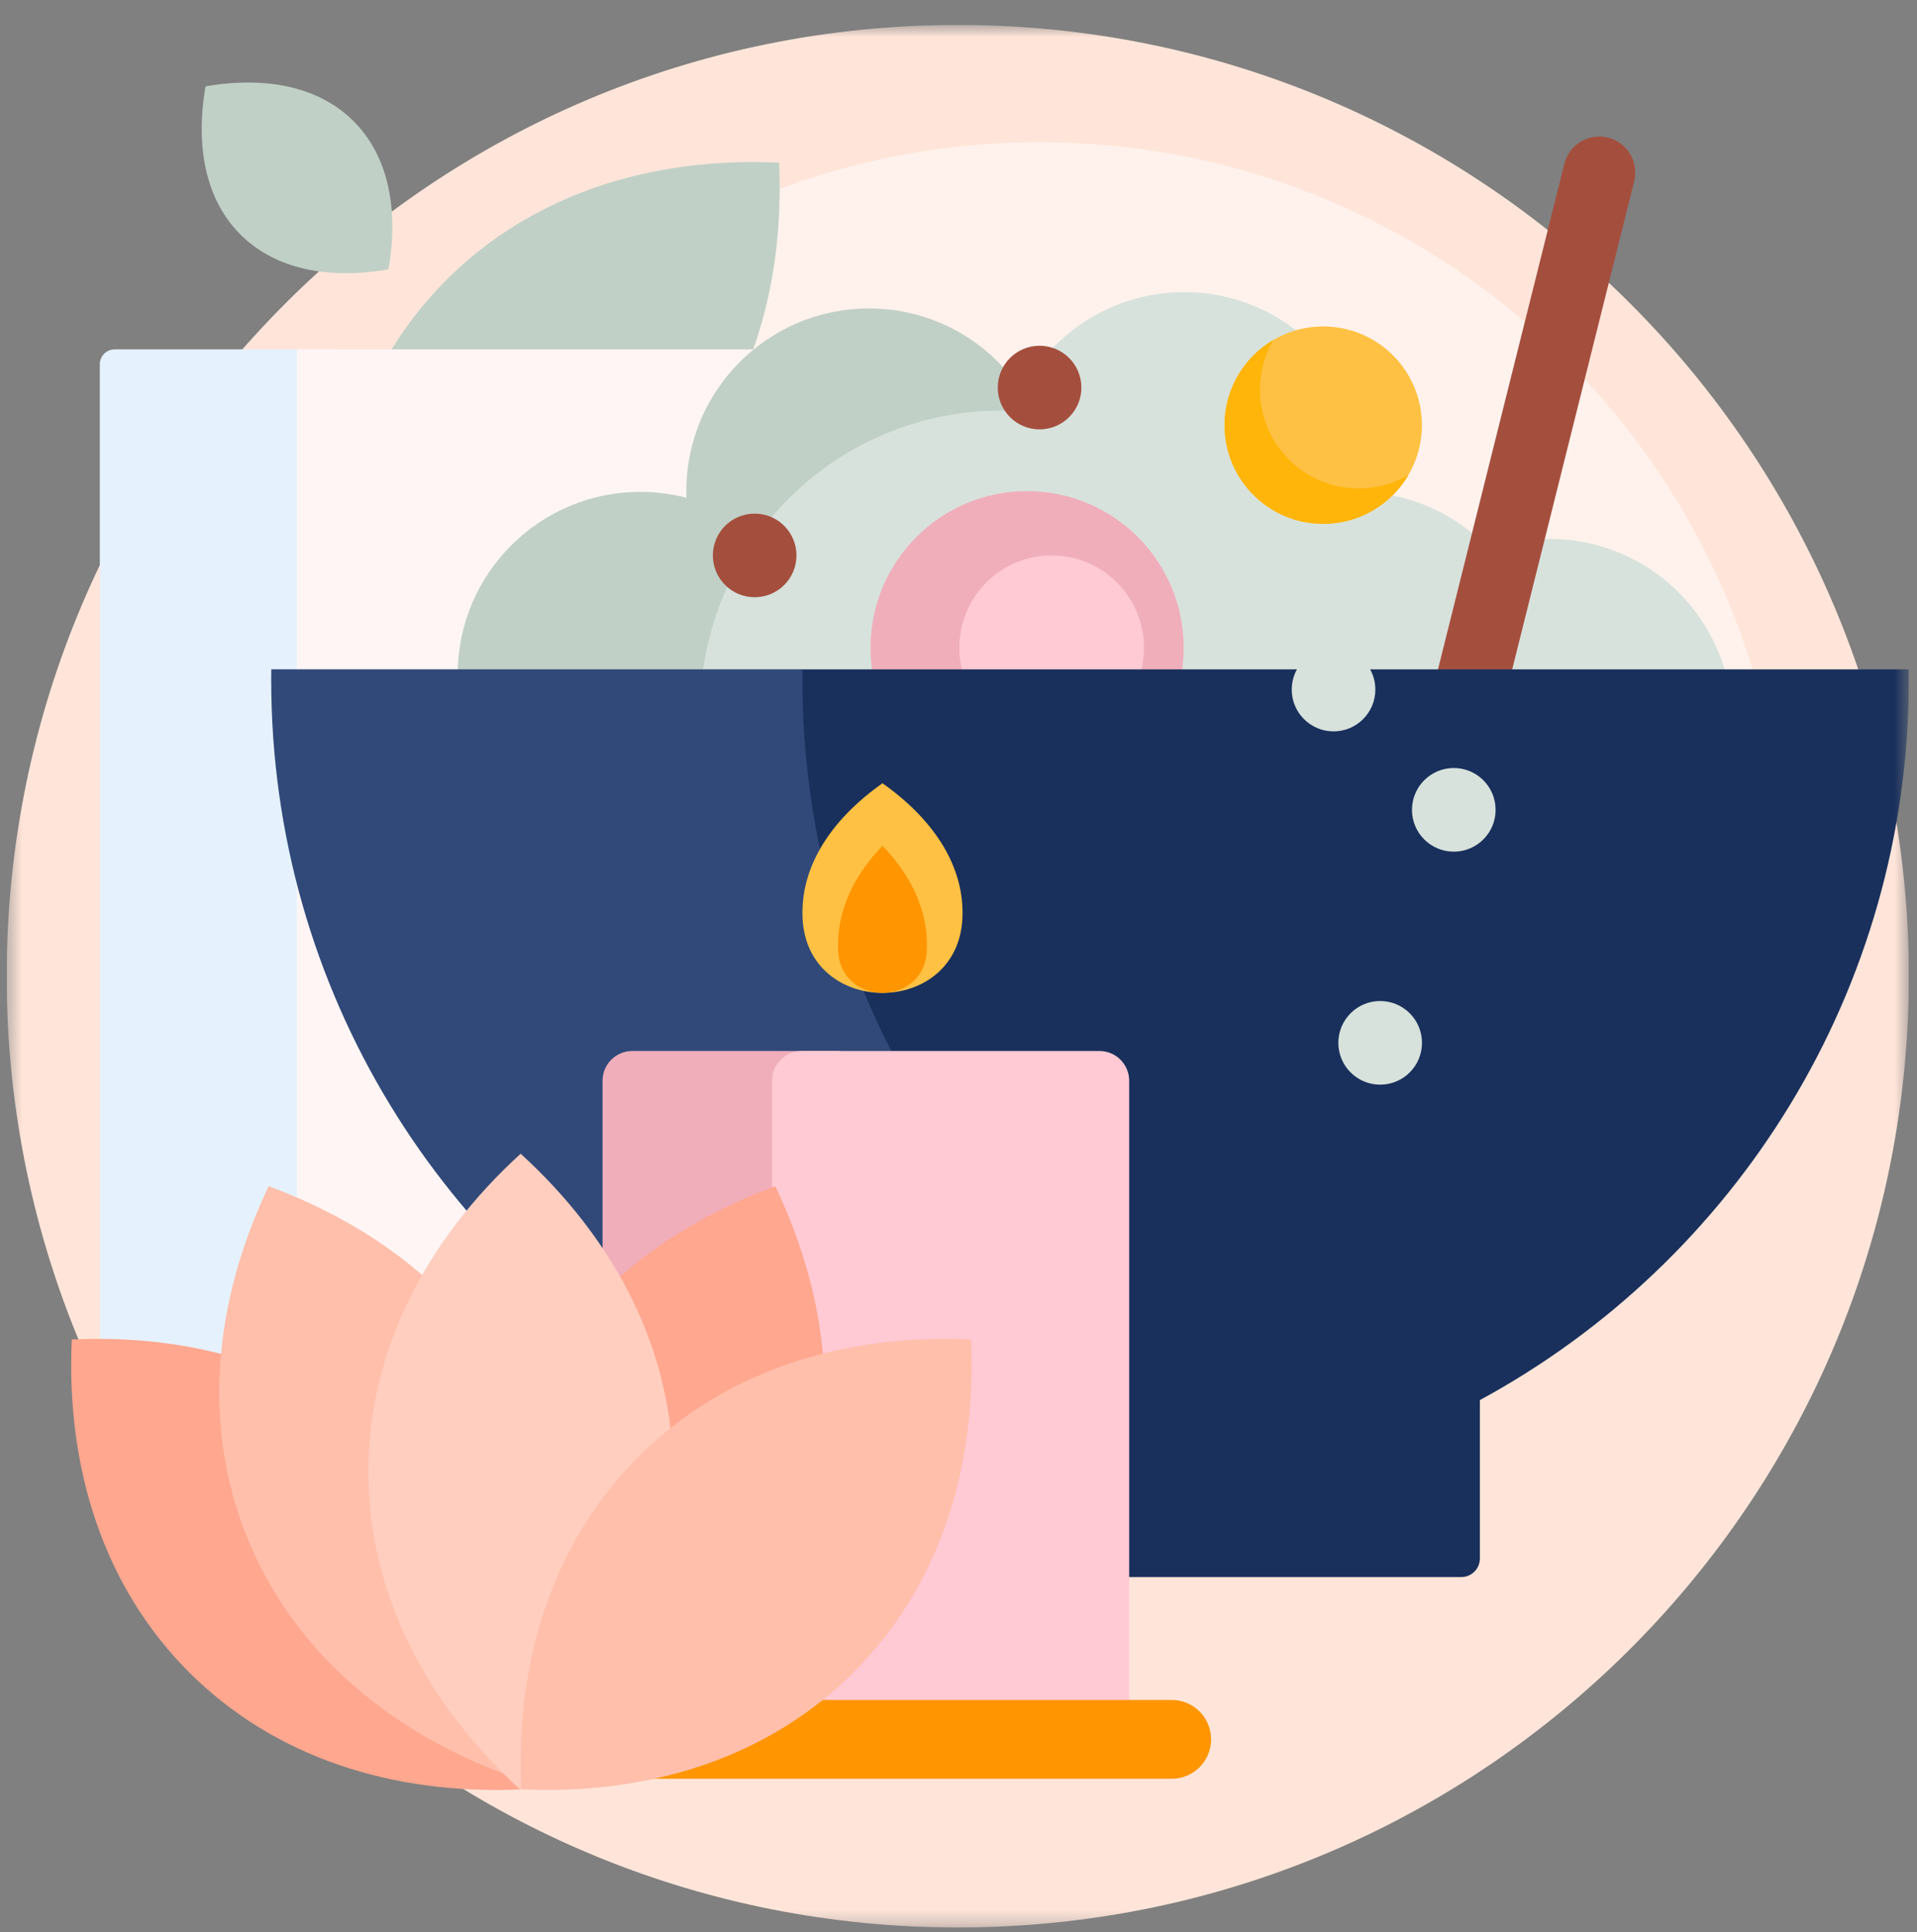 <svg width="129" height="130" viewBox="0 0 129 130" fill="none" xmlns="http://www.w3.org/2000/svg">
<rect x="0" y="0" width="129" height="130" fill="#808080" stroke="none"/>
<g clip-path="url(#clip0_265_2227)">
<mask id="mask0_265_2227" style="mask-type:luminance" maskUnits="userSpaceOnUse" x="0" y="1" width="129" height="129">
<path d="M128.45 1.678H0.45V129.678H128.45V1.678Z" fill="white"/>
</mask>
<g mask="url(#mask0_265_2227)">
<path d="M2.87 71.344C2.819 70.76 0.603 70.172 0.567 69.583C0.49 68.291 0.45 66.989 0.45 65.678C0.45 30.332 29.104 1.678 64.45 1.678C99.796 1.678 128.45 30.332 128.45 65.678C128.45 66.989 128.411 68.291 128.333 69.583C128.297 70.172 125.304 70.76 125.253 71.344H2.87Z" fill="#FFE5D9"/>
<path d="M120.13 59.749C120.13 87.459 97.666 109.923 69.956 109.923C42.245 109.923 19.781 87.459 19.781 59.749C19.781 32.038 42.245 9.574 69.956 9.574C97.666 9.574 120.13 32.038 120.13 59.749Z" fill="#FFF2EC"/>
<path d="M128.333 69.583C126.315 103.111 98.485 129.678 64.45 129.678C30.415 129.678 2.585 103.111 0.567 69.583H128.333Z" fill="#FFE5D9"/>
<path d="M52.426 10.941C52.825 19.607 50.275 27.588 44.54 33.322C38.805 39.057 30.824 41.608 22.158 41.209C21.759 32.542 24.31 24.561 30.044 18.827C35.779 13.092 43.76 10.542 52.426 10.941Z" fill="#C1D0C7"/>
<path d="M13.831 5.81C17.895 5.109 21.464 5.824 23.797 8.157C26.13 10.49 26.845 14.059 26.144 18.123C22.081 18.823 18.512 18.108 16.178 15.776C13.845 13.443 13.131 9.873 13.831 5.81Z" fill="#C1D0C7"/>
<path d="M27.266 96.005H7.717C7.165 96.005 6.717 95.557 6.717 95.005V24.506C6.717 23.954 7.165 23.506 7.717 23.506H22.129C25.518 23.506 28.266 26.254 28.266 29.644V95.005C28.266 95.557 27.818 96.005 27.266 96.005Z" fill="#E5F2FD"/>
<path d="M62.615 23.506V96.005H19.988V23.506H62.615Z" fill="#FFF5F5"/>
<path d="M70.768 33.042C70.768 39.83 65.265 45.334 58.477 45.334C57.405 45.334 56.365 45.196 55.375 44.938C55.38 45.086 55.383 45.234 55.383 45.383C55.383 52.172 49.88 57.675 43.091 57.675C36.303 57.675 30.799 52.172 30.799 45.383C30.799 38.595 36.303 33.092 43.091 33.092C44.163 33.092 45.202 33.229 46.193 33.486C46.188 33.339 46.185 33.191 46.185 33.042C46.185 26.253 51.688 20.75 58.477 20.75C65.265 20.75 70.768 26.253 70.768 33.042Z" fill="#C1D0C7"/>
<path d="M116.565 48.55C116.565 55.338 111.062 60.841 104.273 60.841C100.753 60.841 97.579 59.361 95.338 56.99C94.068 57.434 92.703 57.675 91.282 57.675C89.32 57.675 87.466 57.215 85.82 56.398C82.607 63.356 75.566 68.185 67.398 68.185C56.197 68.185 47.117 59.105 47.117 47.904C47.117 36.702 56.197 27.622 67.398 27.622C67.658 27.622 67.916 27.627 68.174 27.637C69.919 22.972 74.416 19.651 79.69 19.651C86.478 19.651 91.982 25.154 91.982 31.943C91.982 32.336 91.963 32.724 91.927 33.108C95.189 33.277 98.115 34.717 100.218 36.943C101.487 36.499 102.852 36.258 104.273 36.258C111.062 36.258 116.565 41.761 116.565 48.55Z" fill="#D8E2DC"/>
<path d="M95.683 28.603C95.683 32.271 92.71 35.244 89.043 35.244C85.375 35.244 82.402 32.271 82.402 28.603C82.402 24.936 85.375 21.963 89.043 21.963C92.71 21.963 95.683 24.936 95.683 28.603Z" fill="#FFC143"/>
<path d="M94.777 31.954C93.625 33.922 91.488 35.244 89.043 35.244C85.375 35.244 82.402 32.271 82.402 28.603C82.402 26.158 83.724 24.021 85.692 22.869C85.116 23.852 84.786 24.997 84.786 26.219C84.786 29.887 87.759 32.86 91.427 32.86C92.649 32.86 93.794 32.53 94.777 31.954Z" fill="#FFB509"/>
<path d="M79.653 43.578C79.653 49.397 74.935 54.114 69.116 54.114C63.297 54.114 58.58 49.397 58.58 43.578C58.58 37.759 63.297 33.042 69.116 33.042C74.935 33.042 79.653 37.759 79.653 43.578Z" fill="#F0AEBB"/>
<path d="M76.979 43.578C76.979 47.008 74.198 49.788 70.768 49.788C67.338 49.788 64.558 47.008 64.558 43.578C64.558 40.148 67.338 37.367 70.768 37.367C74.198 37.367 76.979 40.148 76.979 43.578Z" fill="#FFCAD4"/>
<path d="M109.969 12.196L93.817 76.805C93.541 77.906 92.554 78.641 91.468 78.641C91.273 78.641 91.076 78.617 90.879 78.568C89.581 78.243 88.791 76.928 89.116 75.63L105.268 11.021C105.592 9.723 106.908 8.934 108.206 9.259C109.504 9.583 110.293 10.898 109.969 12.196Z" fill="#A44F3E"/>
<path d="M98.334 106.102H73.308V94.195C56.619 85.141 45.13 67.719 44.473 47.558C44.453 46.951 54.003 45.032 54.003 45.032H128.446C128.449 45.264 128.45 45.496 128.45 45.729C128.45 66.662 116.777 84.869 99.585 94.195V104.852C99.584 105.542 99.025 106.102 98.334 106.102Z" fill="#19305C"/>
<path d="M69.955 84.508V106.102H47.116V94.194C29.924 84.869 18.25 66.662 18.25 45.729C18.25 45.496 18.252 45.263 18.255 45.031H54.002C53.999 45.263 53.998 45.496 53.998 45.729C53.998 60.852 60.091 74.552 69.955 84.508Z" fill="#304979"/>
<path d="M58.266 72.709V115.019C58.266 116.124 57.371 117.019 56.266 117.019H42.547C41.443 117.019 40.547 116.124 40.547 115.019V72.709C40.547 71.605 41.443 70.709 42.547 70.709H56.266C57.371 70.709 58.266 71.605 58.266 72.709Z" fill="#F0AEBB"/>
<path d="M75.985 72.709V115.019C75.985 116.124 75.089 117.019 73.985 117.019H53.955C52.851 117.019 51.955 116.124 51.955 115.019V72.709C51.955 71.605 52.851 70.709 53.955 70.709H73.985C75.09 70.709 75.985 71.605 75.985 72.709Z" fill="#FFCAD4"/>
<path d="M81.497 117.019C81.497 118.484 80.31 119.671 78.846 119.671H37.687C36.223 119.671 35.036 118.484 35.036 117.019C35.036 115.555 36.223 114.368 37.687 114.368H78.845C80.31 114.368 81.497 115.555 81.497 117.019Z" fill="#FF9500"/>
<path d="M35.099 120.384C26.433 120.783 18.452 118.233 12.717 112.498C6.982 106.764 4.432 98.782 4.831 90.116C13.497 89.717 21.478 92.268 27.213 98.003C32.947 103.737 35.498 111.719 35.099 120.384Z" fill="#FFA78F"/>
<path d="M34.214 119.454C26.073 116.456 19.709 111.006 16.652 103.494C13.594 95.983 14.344 87.637 18.077 79.807C26.217 82.804 32.582 88.254 35.639 95.766C38.697 103.278 37.947 111.623 34.214 119.454Z" fill="#FFBFAB"/>
<path d="M53.597 103.495C50.539 111.006 44.175 116.456 36.034 119.454C32.301 111.623 31.552 103.278 34.609 95.766C37.667 88.255 44.031 82.805 52.172 79.807C55.905 87.638 56.654 95.983 53.597 103.495Z" fill="#FFA78F"/>
<path d="M45.286 99.022C45.286 107.132 41.446 114.579 35.036 120.425C28.626 114.579 24.786 107.132 24.786 99.022C24.786 90.912 28.626 83.465 35.036 77.619C41.446 83.465 45.286 90.912 45.286 99.022Z" fill="#FFCEBF"/>
<path d="M57.458 112.498C51.724 118.233 43.742 120.783 35.076 120.384C34.677 111.718 37.228 103.737 42.962 98.003C48.697 92.268 56.678 89.717 65.344 90.116C65.743 98.782 63.193 106.764 57.458 112.498Z" fill="#FFBFAB"/>
<path d="M59.385 52.697C62.754 55.075 64.772 58.105 64.772 61.404C64.772 61.521 64.769 61.639 64.764 61.756C64.47 68.482 54.3 68.482 54.006 61.756C54.001 61.639 53.998 61.522 53.998 61.404C53.998 58.105 56.017 55.075 59.385 52.697Z" fill="#FFC143"/>
<path d="M62.367 63.998C62.166 67.725 56.604 67.725 56.403 63.998C56.401 63.975 56.392 63.695 56.392 63.577C56.392 61.158 57.477 58.883 59.385 56.904C61.293 58.883 62.378 61.158 62.378 63.577C62.378 63.695 62.368 63.976 62.367 63.998Z" fill="#FF9500"/>
<path d="M89.738 43.578C91.292 43.578 92.551 44.838 92.551 46.391C92.551 47.945 91.291 49.205 89.738 49.205C88.184 49.205 86.924 47.945 86.924 46.391C86.924 44.838 88.184 43.578 89.738 43.578Z" fill="#D8E2DC"/>
<path d="M97.83 51.67C99.384 51.67 100.643 52.93 100.643 54.484C100.643 56.038 99.384 57.297 97.83 57.297C96.276 57.297 95.016 56.038 95.016 54.484C95.016 52.93 96.276 51.67 97.83 51.67ZM90.061 70.16C90.061 71.714 91.321 72.973 92.875 72.973C94.429 72.973 95.689 71.714 95.689 70.16C95.689 68.606 94.429 67.346 92.875 67.346C91.321 67.346 90.061 68.606 90.061 70.16Z" fill="#D8E2DC"/>
<path d="M69.955 23.261C71.509 23.261 72.769 24.521 72.769 26.075C72.769 27.628 71.509 28.888 69.955 28.888C68.401 28.888 67.142 27.628 67.142 26.075C67.142 24.521 68.401 23.261 69.955 23.261ZM47.97 37.367C47.97 38.922 49.23 40.181 50.783 40.181C52.337 40.181 53.597 38.921 53.597 37.367C53.597 35.813 52.337 34.554 50.783 34.554C49.23 34.554 47.97 35.814 47.97 37.367Z" fill="#A44F3E"/>
</g>
</g>
<defs>
<clipPath id="clip0_265_2227">
<rect width="128" height="129" fill="white" transform="translate(0.45 0.81)"/>
</clipPath>
</defs>
</svg>

